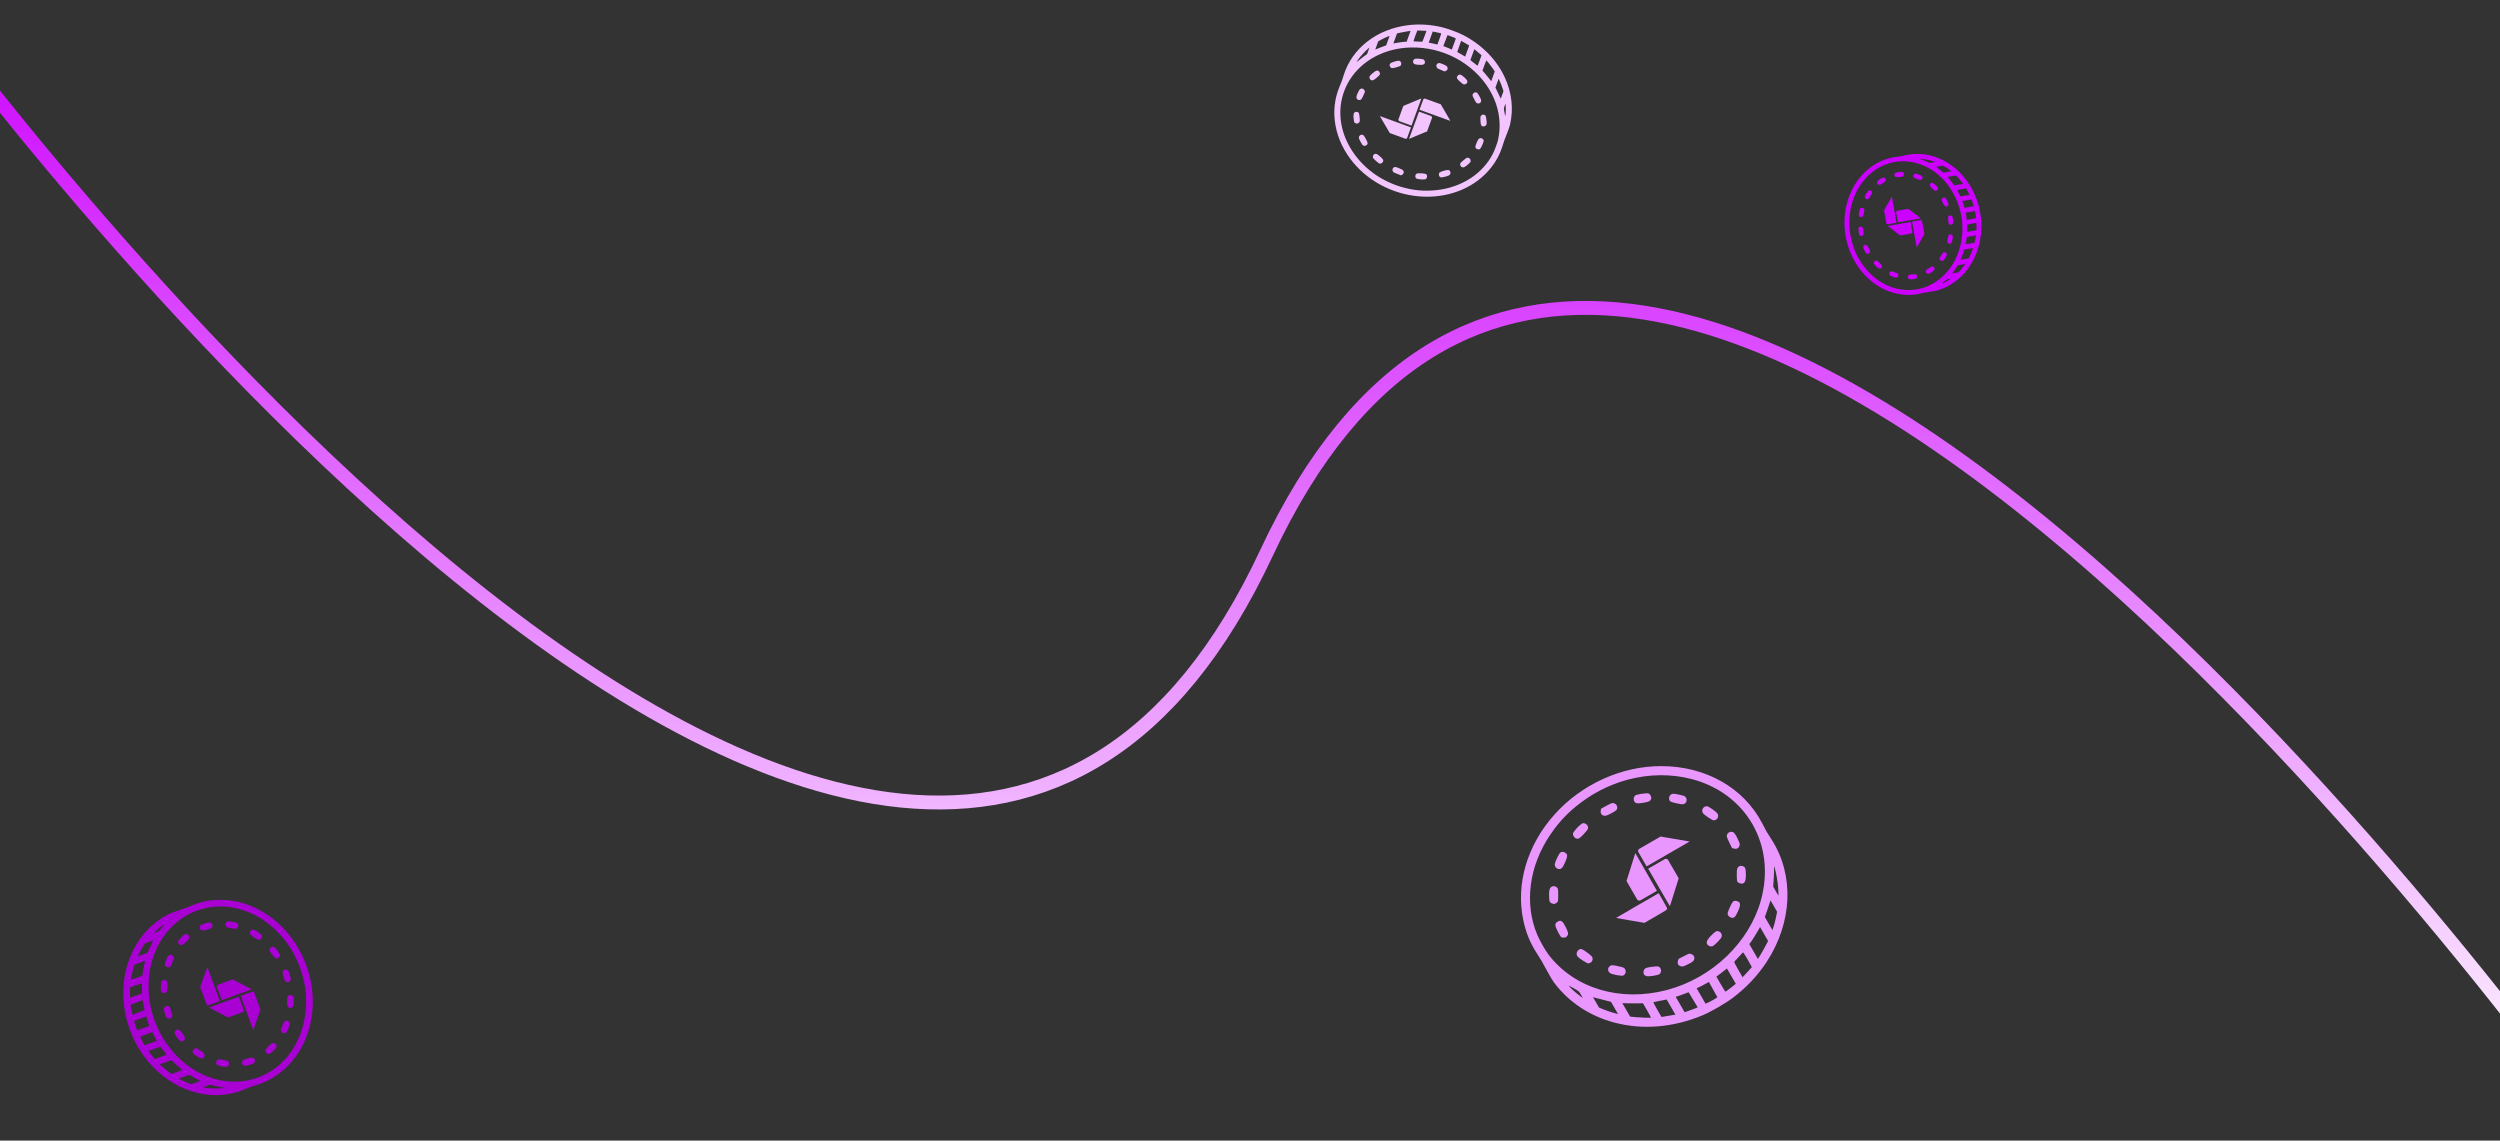 <svg width="1440" height="657" viewBox="0 0 1440 657" fill="none" xmlns="http://www.w3.org/2000/svg">
<rect x="0" y="0" width="1440" height="657" fill="#333333" stroke="none"/>
<path d="M-43 3C-43 3 517 773.5 729.5 318.5C942 -136.5 1498 654 1498 654" stroke="url(#paint0_linear)" stroke-width="8"/>
<path fill-rule="evenodd" clip-rule="evenodd" d="M97.137 526.551C87.9 531.246 80.66 538.845 76.107 548.62C70.883 559.835 69.673 572.792 72.617 585.958C73.425 589.571 75.935 596.457 77.678 599.843C81.017 606.33 85.164 611.874 90.195 616.579C104.75 630.188 124.194 634.414 140.647 627.544C144.52 625.927 144.118 626.073 148.124 624.823C164.194 619.806 175.99 605.541 179.282 587.141C182.258 570.503 177.63 552.521 166.868 538.908C156.261 525.493 141.058 517.905 125.644 518.335C120.083 518.49 115.551 519.454 110.536 521.549C106.874 523.078 107.471 522.857 102.464 524.524C100.331 525.234 97.934 526.146 97.137 526.551ZM118.368 523.05C132.234 519.967 147.254 524.649 158.677 535.613C164.381 541.088 168.108 546.443 171.482 554.01C173.94 559.525 175.646 566.218 176.143 572.292C176.909 581.666 175.361 590.778 171.627 598.868C161.654 620.477 137.999 628.971 116.336 618.722C99.489 610.75 87.359 592.582 85.751 572.91C84.093 552.629 93.16 534.594 109.184 526.298C111.247 525.23 115.795 523.622 118.368 523.05ZM94.588 532.752C94.46 532.919 93.755 533.787 93.022 534.681C91.727 536.261 91.646 536.323 90.149 536.849L88.61 537.391L89.535 536.476C91.431 534.602 95.428 531.656 94.588 532.752ZM86.557 545.27L84.941 548.834L82.132 549.849L79.324 550.865L80.371 548.709C80.946 547.524 81.872 545.851 82.427 544.992L83.438 543.43L85.806 542.568L88.173 541.707L86.557 545.27ZM115.408 532.951C115.25 533.153 115.103 533.675 115.083 534.11C115.051 534.788 115.121 534.983 115.572 535.471C116.253 536.21 116.93 536.207 119.449 535.449C122.192 534.624 122.747 534.034 122.198 532.527C121.89 531.681 121.577 531.4 120.832 531.305C119.941 531.19 115.804 532.446 115.408 532.951ZM106.113 538.322C105.212 538.924 102.666 541.689 102.602 542.135C102.396 543.579 103.724 544.744 105.034 544.267C105.814 543.983 108.786 541.127 109.04 540.417C109.581 538.905 107.487 537.406 106.113 538.322ZM130.121 531.609C129.781 532.198 129.748 532.519 129.963 533.11C130.113 533.524 130.404 533.967 130.608 534.097C131.045 534.373 135.127 535.101 135.831 535.028C136.552 534.954 137.3 534.015 137.289 533.201C137.269 531.728 136.083 531.125 132.352 530.688C131.042 530.535 130.644 530.699 130.121 531.609ZM83.076 555.749C82.805 557.012 82.455 558.94 82.298 560.034L82.012 562.023L78.729 563.221C76.924 563.88 75.429 564.371 75.408 564.312C75.325 564.084 76.272 559.642 76.813 557.725L77.383 555.704L80.476 554.578L83.569 553.452L83.076 555.749ZM96.991 550.522C96.256 551.203 94.746 555.194 94.981 555.838C95.392 556.968 96.406 557.458 97.519 557.064C98.193 556.826 98.344 556.592 99.255 554.382C100.115 552.294 100.216 551.862 99.988 551.236C99.51 549.923 98.021 549.568 96.991 550.522ZM144.134 536.547C143.582 537.731 144.043 538.452 146.323 539.969C148.567 541.462 149.348 541.644 150.191 540.872C150.832 540.284 151.059 539.511 150.799 538.797C150.593 538.231 147.753 536.123 146.53 535.629C145.608 535.255 144.547 535.662 144.134 536.547ZM81.68 566.567C81.697 566.724 81.735 568.049 81.764 569.511L81.817 572.17L78.354 573.43L74.89 574.691L74.898 572.343C74.902 571.051 74.913 569.708 74.923 569.358L74.942 568.722L78.296 567.501C80.946 566.537 81.657 566.34 81.68 566.567ZM93.033 565.513C92.615 566.411 92.506 569.889 92.864 570.888C93.344 572.227 95.447 572.38 96.159 571.127C96.316 570.849 96.471 569.54 96.503 568.217C96.555 566.076 96.51 565.747 96.092 565.216C95.601 564.594 94.585 564.319 93.815 564.599C93.578 564.685 93.226 565.097 93.033 565.513ZM155.572 546.15C154.925 547.074 155.086 547.618 156.628 549.711C157.408 550.769 158.306 551.771 158.625 551.938C159.463 552.377 160.662 551.904 161.102 550.96C161.393 550.337 161.378 550.136 160.978 549.346C160.209 547.826 158.319 545.522 157.706 545.357C156.986 545.164 156.007 545.528 155.572 546.15ZM82.331 576.732C82.362 577.066 82.581 578.351 82.817 579.587L83.245 581.834L79.765 583.164L76.284 584.493L76.031 583.379C75.891 582.765 75.65 581.46 75.495 580.479L75.212 578.694L78.743 577.408L82.274 576.123L82.331 576.732ZM94.593 580.517C94.262 581.226 94.282 581.453 94.86 583.452C95.544 585.816 95.933 586.445 96.865 586.695C97.767 586.937 98.547 586.541 98.974 585.625C99.297 584.932 99.293 584.665 98.95 583.722C98.731 583.118 98.407 582.05 98.231 581.348C97.926 580.124 97.877 580.054 97.069 579.677C95.962 579.161 95.087 579.458 94.593 580.517ZM84.633 586.741C84.811 587.45 85.2 588.701 85.498 589.521L86.041 591.012L82.535 592.226L79.029 593.439L78.522 592.25C78.243 591.597 77.835 590.381 77.615 589.548L77.215 588.034L80.763 586.743L84.311 585.452L84.633 586.741ZM162.881 559.576C162.636 560.246 162.684 560.61 163.274 562.57C164.03 565.081 164.4 565.606 165.488 565.713C166.357 565.798 167.195 565.214 167.453 564.343C167.608 563.821 167.492 563.261 166.825 561.295L166.007 558.886L165.261 558.603C164.2 558.199 163.241 558.591 162.881 559.576ZM88.696 596.5C89.247 597.59 89.841 598.713 90.015 598.995L90.332 599.509L86.805 600.793L83.279 602.076L82.112 599.926C81.47 598.744 80.888 597.617 80.819 597.422C80.704 597.098 80.995 596.957 84.193 595.793L87.693 594.519L88.696 596.5ZM101.322 593.382C100.745 593.868 100.455 594.772 100.679 595.387C100.943 596.115 102.601 598.491 103.379 599.259C104.349 600.216 105.897 599.901 106.433 598.638C106.76 597.865 106.506 597.231 105.063 595.221C103.506 593.05 102.376 592.495 101.322 593.382ZM166.038 573.554C165.537 574.011 165.41 574.67 165.372 576.99C165.335 579.245 165.563 579.982 166.432 580.42C167.169 580.792 168.335 580.465 168.839 579.745C169.275 579.122 169.383 574.601 168.976 574C168.351 573.076 166.816 572.843 166.038 573.554ZM92.595 603.091C93.22 603.942 95.598 607.07 95.773 607.272C95.955 607.481 95.443 607.719 92.532 608.778C90.63 609.471 89.065 610.011 89.054 609.98C89.043 609.948 88.398 609.127 87.621 608.155C86.845 607.183 86.058 606.16 85.874 605.881L85.538 605.374L88.984 604.12C91.566 603.18 92.471 602.922 92.595 603.091ZM111.236 604.852C110.554 606.035 110.923 606.678 113.178 608.231C115.788 610.031 116.915 610.12 117.63 608.587C118.202 607.361 117.879 606.807 115.74 605.344C114.73 604.654 113.657 603.999 113.354 603.889C112.568 603.603 111.737 603.981 111.236 604.852ZM99.299 611.153C99.766 611.726 102.82 614.484 104.286 615.657L105.121 616.326L101.927 617.487L98.732 618.649L96.958 617.293C95.982 616.548 94.464 615.299 93.583 614.518L91.983 613.098L95.415 611.849L98.847 610.599L99.299 611.153ZM163.872 588.295C163.674 588.476 163.101 589.66 162.599 590.926C161.826 592.871 161.725 593.337 161.945 593.941C162.423 595.256 164.165 595.554 165.122 594.485C165.291 594.296 165.806 593.181 166.265 592.008C166.955 590.248 167.057 589.752 166.848 589.179C166.401 587.95 164.775 587.467 163.872 588.295ZM124.736 611.229C123.916 612.986 125.015 613.877 128.618 614.375C130.801 614.678 131.296 614.521 131.84 613.354C132.218 612.543 131.937 611.645 131.153 611.159C130.393 610.687 126.275 610 125.626 610.236C125.327 610.345 124.954 610.76 124.736 611.229ZM156.324 601.135C155.264 601.906 152.954 604.408 152.89 604.856C152.682 606.31 154.016 607.455 155.351 606.969C156.266 606.636 159.195 603.729 159.291 603.059C159.542 601.305 157.718 600.122 156.324 601.135ZM109.984 619.648C110.535 619.982 111.989 620.792 113.216 621.447L115.446 622.638L112.827 623.591L110.208 624.544L107.833 623.605C106.527 623.089 104.896 622.343 104.21 621.949L102.963 621.231L105.972 620.136L108.982 619.04L109.984 619.648ZM139.641 611.289C139.169 612.302 139.437 613.174 140.383 613.705C140.949 614.023 141.299 614.027 142.51 613.733C145.115 613.1 146.199 612.636 146.606 611.981C147.347 610.785 146.495 609.161 145.117 609.143C144.763 609.138 143.472 609.435 142.247 609.804L140.021 610.473L139.641 611.289ZM123.67 625.438C125.17 625.813 127.077 626.215 127.909 626.332C128.74 626.449 129.399 626.592 129.372 626.649C129.346 626.706 128.142 626.818 126.697 626.897C124.007 627.044 119.861 626.841 117.922 626.467L116.834 626.256L118.889 625.506L120.943 624.757L123.67 625.438Z" fill="#A901D4"/>
<path fill-rule="evenodd" clip-rule="evenodd" d="M118.727 559.107C118.335 560.18 117.741 561.824 117.41 562.761C117.078 563.698 116.474 565.379 116.067 566.495L115.328 568.526L117.183 573.623C118.981 578.561 119.05 578.727 119.395 578.933C119.746 579.143 119.808 579.126 123.189 577.895L126.627 576.644L123.075 566.886C121.122 561.519 119.505 557.134 119.483 557.142C119.46 557.15 119.121 558.035 118.727 559.107ZM121.908 581.148C124.189 582.359 129.733 585.239 130.611 585.669L131.378 586.044L135.749 584.454L140.119 582.863L140.292 582.415L140.465 581.968L139.027 578.016L137.588 574.065L128.984 577.201L120.379 580.337L121.908 581.148Z" fill="#A901D4"/>
<path fill-rule="evenodd" clip-rule="evenodd" d="M125.108 567.778L124.891 568.235L126.318 572.158L127.746 576.08L136.394 572.969L145.041 569.858L144.034 569.345C141.864 568.24 137.385 565.912 135.77 565.051L134.071 564.145L129.698 565.733L125.326 567.321L125.108 567.778ZM142.265 583.454L145.857 593.315L146.269 592.146C147.093 589.806 148.877 584.824 149.461 583.23L150.06 581.596L148.234 576.571L146.408 571.546L145.988 571.315L145.568 571.083L142.12 572.338L138.672 573.592L142.265 583.454Z" fill="#A901D4"/>
<path fill-rule="evenodd" clip-rule="evenodd" d="M1116.17 167.222C1123.38 165.025 1129.52 160.497 1134.02 154.071C1139.17 146.698 1141.68 137.571 1141.23 127.769C1141.11 125.079 1140.18 119.831 1139.36 117.185C1137.79 112.117 1135.52 107.623 1132.51 103.618C1123.8 92.032 1110.41 86.55 1097.76 89.393C1094.78 90.062 1095.09 90.008 1092.06 90.398C1079.92 91.961 1069.67 100.689 1064.99 113.451C1060.75 124.992 1061.8 138.455 1067.79 149.564C1073.69 160.513 1083.62 167.867 1094.71 169.506C1098.71 170.097 1102.08 169.979 1105.94 169.112C1108.76 168.479 1108.3 168.562 1112.1 168.001C1113.71 167.762 1115.55 167.411 1116.17 167.222ZM1100.52 167.048C1090.2 167.504 1080.03 162.254 1073.24 152.959C1069.84 148.317 1067.85 144.011 1066.39 138.165C1065.32 133.906 1064.95 128.896 1065.36 124.483C1065.99 117.673 1068.25 111.342 1071.95 106.019C1081.82 91.801 1099.84 88.705 1114.06 98.782C1125.12 106.619 1131.51 121.163 1130.18 135.456C1128.8 150.191 1120.03 161.963 1107.51 165.881C1105.89 166.385 1102.43 166.963 1100.52 167.048ZM1118.78 163.102C1118.89 162.999 1119.5 162.466 1120.14 161.918C1121.27 160.95 1121.33 160.916 1122.47 160.728L1123.64 160.535L1122.87 161.073C1121.27 162.175 1118.04 163.781 1118.78 163.102ZM1126.11 155.15L1127.72 152.802L1129.86 152.43L1132 152.057L1130.97 153.469C1130.41 154.245 1129.54 155.326 1129.03 155.871L1128.11 156.862L1126.31 157.18L1124.5 157.499L1126.11 155.15ZM1103.89 160.33C1104.03 160.205 1104.2 159.85 1104.27 159.541C1104.38 159.06 1104.35 158.911 1104.09 158.504C1103.7 157.889 1103.21 157.806 1101.31 158.031C1099.24 158.275 1098.77 158.627 1098.97 159.776C1099.09 160.421 1099.28 160.662 1099.8 160.824C1100.42 161.019 1103.54 160.642 1103.89 160.33ZM1111.23 157.657C1111.95 157.34 1114.12 155.681 1114.22 155.369C1114.55 154.361 1113.75 153.36 1112.75 153.536C1112.15 153.641 1109.67 155.311 1109.39 155.787C1108.81 156.802 1110.13 158.14 1111.23 157.657ZM1093.18 159.433C1093.5 159.054 1093.56 158.829 1093.49 158.378C1093.43 158.063 1093.28 157.708 1093.15 157.59C1092.87 157.337 1090.04 156.3 1089.52 156.263C1089 156.225 1088.34 156.803 1088.25 157.388C1088.08 158.445 1088.85 159.027 1091.47 159.811C1092.39 160.086 1092.69 160.019 1093.18 159.433ZM1129.93 148.085C1130.28 147.215 1130.77 145.878 1131.02 145.114L1131.48 143.726L1133.98 143.282C1135.36 143.038 1136.49 142.875 1136.5 142.92C1136.53 143.094 1135.29 146.156 1134.66 147.46L1134 148.836L1131.64 149.252L1129.28 149.668L1129.93 148.085ZM1119.3 150.071C1119.91 149.676 1121.5 147.008 1121.41 146.518C1121.26 145.656 1120.59 145.177 1119.75 145.319C1119.23 145.405 1119.1 145.553 1118.17 147.021C1117.29 148.408 1117.16 148.704 1117.24 149.181C1117.42 150.182 1118.44 150.624 1119.3 150.071ZM1083.77 154.126C1084.31 153.348 1084.08 152.774 1082.63 151.399C1081.22 150.047 1080.68 149.818 1079.98 150.264C1079.44 150.604 1079.18 151.129 1079.28 151.674C1079.36 152.105 1081.12 153.973 1081.94 154.482C1082.55 154.866 1083.36 154.708 1083.77 154.126ZM1132.29 140.513C1132.3 140.398 1132.44 139.444 1132.6 138.394L1132.9 136.483L1135.54 136.017L1138.18 135.552L1137.88 137.233C1137.71 138.157 1137.54 139.118 1137.48 139.367L1137.39 139.82L1134.83 140.271C1132.81 140.627 1132.28 140.678 1132.29 140.513ZM1124.03 139.834C1124.44 139.244 1124.96 136.766 1124.83 136.006C1124.65 134.986 1123.17 134.611 1122.5 135.419C1122.35 135.598 1122.07 136.516 1121.88 137.459C1121.58 138.986 1121.57 139.227 1121.8 139.66C1122.07 140.168 1122.76 140.493 1123.35 140.39C1123.53 140.358 1123.84 140.108 1124.03 139.834ZM1076.79 145.805C1077.37 145.224 1077.32 144.814 1076.48 143.121C1076.06 142.264 1075.54 141.433 1075.33 141.273C1074.79 140.853 1073.87 141.041 1073.44 141.661C1073.15 142.071 1073.14 142.217 1073.32 142.832C1073.68 144.018 1074.74 145.907 1075.16 146.102C1075.65 146.332 1076.4 146.195 1076.79 145.805ZM1133.11 133.15C1133.13 132.907 1133.13 131.959 1133.12 131.044L1133.1 129.38L1135.76 128.868L1138.42 128.355L1138.46 129.185C1138.48 129.642 1138.49 130.607 1138.48 131.33L1138.46 132.645L1135.76 133.119L1133.07 133.594L1133.11 133.15ZM1124.81 128.891C1125.13 128.425 1125.15 128.26 1124.98 126.755C1124.79 124.976 1124.59 124.476 1123.96 124.179C1123.34 123.892 1122.73 124.077 1122.31 124.679C1121.99 125.134 1121.96 125.326 1122.09 126.045C1122.17 126.505 1122.27 127.311 1122.3 127.837C1122.37 128.752 1122.39 128.808 1122.93 129.18C1123.65 129.689 1124.32 129.587 1124.81 128.891ZM1132.72 125.691C1132.69 125.161 1132.57 124.215 1132.46 123.59L1132.26 122.454L1134.92 122.028L1137.58 121.601L1137.8 122.517C1137.91 123.02 1138.05 123.943 1138.11 124.567L1138.2 125.701L1135.5 126.178L1132.79 126.655L1132.72 125.691ZM1073.25 135.266C1073.51 134.817 1073.52 134.549 1073.35 133.072C1073.12 131.178 1072.92 130.755 1072.16 130.541C1071.55 130.37 1070.87 130.682 1070.58 131.274C1070.4 131.628 1070.41 132.043 1070.64 133.536L1070.92 135.365L1071.42 135.662C1072.13 136.085 1072.87 135.925 1073.25 135.266ZM1131.05 118.188C1130.79 117.338 1130.51 116.459 1130.42 116.234L1130.26 115.826L1132.94 115.352L1135.63 114.878L1136.2 116.566C1136.51 117.494 1136.78 118.374 1136.81 118.523C1136.85 118.769 1136.62 118.833 1134.18 119.263L1131.52 119.733L1131.05 118.188ZM1121.61 118.827C1122.08 118.552 1122.41 117.941 1122.32 117.472C1122.23 116.917 1121.34 115.006 1120.88 114.358C1120.31 113.55 1119.16 113.58 1118.61 114.417C1118.28 114.929 1118.38 115.415 1119.16 117.038C1120 118.789 1120.74 119.329 1121.61 118.827ZM1072.76 124.855C1073.17 124.591 1073.35 124.135 1073.67 122.479C1073.98 120.868 1073.91 120.312 1073.34 119.888C1072.86 119.528 1071.98 119.615 1071.53 120.067C1071.14 120.458 1070.49 123.683 1070.71 124.165C1071.04 124.906 1072.11 125.266 1072.76 124.855ZM1129.09 112.975C1128.75 112.287 1127.44 109.746 1127.34 109.579C1127.23 109.407 1127.63 109.301 1129.85 108.91C1131.3 108.654 1132.49 108.465 1132.49 108.489C1132.5 108.513 1132.86 109.182 1133.29 109.976C1133.72 110.77 1134.16 111.603 1134.25 111.826L1134.43 112.232L1131.8 112.695C1129.83 113.042 1129.15 113.112 1129.09 112.975ZM1115.96 109.36C1116.6 108.598 1116.41 108.092 1114.99 106.694C1113.35 105.076 1112.56 104.869 1111.85 105.877C1111.29 106.683 1111.45 107.121 1112.79 108.438C1113.43 109.06 1114.12 109.665 1114.32 109.782C1114.85 110.086 1115.49 109.92 1115.96 109.36ZM1125.3 106.354C1125.04 105.885 1123.2 103.524 1122.3 102.498L1121.79 101.914L1124.22 101.486L1126.66 101.057L1127.76 102.252C1128.36 102.909 1129.29 103.996 1129.82 104.666L1130.79 105.885L1128.17 106.347L1125.56 106.808L1125.3 106.354ZM1076.17 114.571C1076.33 114.466 1076.89 113.691 1077.41 112.848C1078.21 111.552 1078.34 111.231 1078.26 110.771C1078.08 109.768 1076.88 109.335 1076.05 109.98C1075.91 110.094 1075.4 110.827 1074.92 111.61C1074.21 112.783 1074.07 113.125 1074.15 113.562C1074.31 114.499 1075.42 115.05 1076.17 114.571ZM1107.09 103.088C1107.9 101.932 1107.23 101.156 1104.71 100.344C1103.19 99.852 1102.81 99.901 1102.27 100.669C1101.9 101.202 1101.99 101.88 1102.49 102.327C1102.97 102.761 1105.84 103.774 1106.33 103.686C1106.56 103.646 1106.88 103.396 1107.09 103.088ZM1083.2 106.328C1084.05 105.91 1086.02 104.409 1086.12 104.096C1086.46 103.081 1085.65 102.093 1084.63 102.272C1083.93 102.395 1081.47 104.107 1081.31 104.575C1080.91 105.8 1082.07 106.877 1083.2 106.328ZM1118.72 98.921C1118.37 98.612 1117.43 97.848 1116.64 97.224L1115.19 96.089L1117.19 95.737L1119.18 95.385L1120.76 96.358C1121.63 96.893 1122.71 97.633 1123.15 98.002L1123.95 98.674L1121.66 99.078L1119.36 99.483L1118.72 98.921ZM1096.43 101.162C1096.89 100.496 1096.81 99.838 1096.2 99.338C1095.84 99.039 1095.58 98.992 1094.68 99.049C1092.74 99.174 1091.9 99.37 1091.53 99.787C1090.84 100.55 1091.25 101.82 1092.23 102.008C1092.49 102.056 1093.45 102.006 1094.37 101.897L1096.05 101.698L1096.43 101.162ZM1109.65 93.045C1108.63 92.588 1107.31 92.058 1106.73 91.869C1106.15 91.681 1105.69 91.495 1105.72 91.458C1105.75 91.42 1106.62 91.492 1107.67 91.618C1109.61 91.852 1112.56 92.522 1113.9 93.034L1114.65 93.322L1113.09 93.6L1111.52 93.878L1109.65 93.045Z" fill="#CC00FF"/>
<path fill-rule="evenodd" clip-rule="evenodd" d="M1104.82 141.177C1105.23 140.459 1105.86 139.356 1106.22 138.727C1106.58 138.097 1107.22 136.97 1107.65 136.221L1108.44 134.86L1107.75 130.975C1107.09 127.212 1107.06 127.085 1106.84 126.893C1106.62 126.698 1106.57 126.703 1103.99 127.157L1101.37 127.619L1102.68 135.057C1103.41 139.148 1104.01 142.492 1104.03 142.489C1104.04 142.486 1104.4 141.896 1104.82 141.177ZM1105.32 124.989C1103.84 123.834 1100.23 121.071 1099.66 120.653L1099.16 120.286L1095.83 120.874L1092.49 121.461L1092.31 121.76L1092.13 122.059L1092.66 125.07L1093.2 128.082L1099.75 126.923L1106.31 125.764L1105.32 124.989Z" fill="#CC00FF"/>
<path fill-rule="evenodd" clip-rule="evenodd" d="M1101.34 134.161L1101.55 133.861L1101.03 130.871L1100.5 127.882L1093.91 129.018L1087.33 130.154L1087.98 130.649C1089.4 131.714 1092.31 133.947 1093.36 134.768L1094.46 135.631L1097.79 135.046L1101.13 134.461L1101.34 134.161ZM1091.03 120.767L1089.7 113.251L1089.26 114.036C1088.38 115.608 1086.47 118.951 1085.85 120.018L1085.21 121.113L1085.89 124.943L1086.56 128.772L1086.83 128.991L1087.1 129.21L1089.73 128.747L1092.36 128.284L1091.03 120.767Z" fill="#CC00FF"/>
<path fill-rule="evenodd" clip-rule="evenodd" d="M895.116 565.945C903.608 577.237 915.527 585.162 929.733 588.961C946.03 593.32 963.717 591.878 980.701 584.806C985.362 582.866 994.015 577.865 998.149 574.722C1006.07 568.702 1012.53 561.82 1017.66 553.95C1032.49 531.181 1033.56 504.069 1020.44 483.6C1017.35 478.782 1017.64 479.288 1015.01 474.203C1004.47 453.81 982.521 441.348 957.032 441.284C933.984 441.227 910.932 451.699 895.199 469.376C879.695 486.797 873.105 509.011 877.333 529.608C878.858 537.039 881.225 542.897 885.225 549.136C888.146 553.692 887.709 552.942 891.132 559.271C892.59 561.968 894.383 564.971 895.116 565.945ZM885.386 538.262C877.964 520.371 880.694 499.092 892.713 481.156C898.715 472.199 905.024 465.926 914.387 459.604C921.21 454.997 929.795 451.121 937.835 449.016C950.241 445.767 962.845 445.689 974.593 448.787C1005.97 457.062 1022.98 486.819 1014.35 518.337C1007.63 542.849 986.106 563.44 960.068 570.258C933.225 577.287 906.859 569.382 891.924 549.826C890.001 547.309 886.764 541.582 885.386 538.262ZM904.047 567.9C904.301 568.032 905.634 568.773 907.009 569.546C909.437 570.911 909.539 571.006 910.6 572.89L911.692 574.83L910.244 573.804C907.279 571.702 902.376 567.031 904.047 567.9ZM922.76 575.721L927.928 577.048L929.956 580.578L931.985 584.109L928.843 583.214C927.114 582.722 924.649 581.875 923.364 581.332L921.027 580.345L919.309 577.37L917.591 574.394L922.76 575.721ZM899.384 539.893C899.694 540.058 900.428 540.131 901.017 540.055C901.935 539.937 902.18 539.797 902.73 539.076C903.561 537.986 903.396 537.079 901.782 533.875C900.025 530.387 899.101 529.781 897.206 530.875C896.143 531.489 895.841 531.976 895.889 532.999C895.945 534.222 898.612 539.481 899.384 539.893ZM908.798 551.104C909.82 552.172 914.135 554.935 914.75 554.915C916.738 554.851 917.987 552.792 917.037 551.146C916.471 550.165 911.932 546.85 910.919 546.677C908.759 546.308 907.242 549.476 908.798 551.104ZM894.098 520.453C894.97 520.769 895.408 520.739 896.151 520.31C896.671 520.01 897.198 519.514 897.323 519.21C897.591 518.557 897.602 512.902 897.338 511.976C897.067 511.025 895.629 510.241 894.538 510.449C892.566 510.825 892.036 512.561 892.333 517.675C892.438 519.47 892.753 519.966 894.098 520.453ZM937.655 577.914C939.416 577.979 942.088 577.993 943.595 577.945L946.333 577.857L948.719 581.982C950.032 584.251 951.045 586.142 950.972 586.184C950.685 586.35 944.495 586.13 941.793 585.857L938.944 585.57L936.699 581.683L934.455 577.795L937.655 577.914ZM927.341 560.465C928.43 561.291 934.148 562.373 934.957 561.906C936.377 561.086 936.795 559.608 936.002 558.207C935.522 557.358 935.173 557.21 931.989 556.511C928.981 555.85 928.378 555.817 927.591 556.271C925.94 557.224 925.816 559.308 927.341 560.465ZM897.412 500.465C899.132 500.926 899.99 500.136 901.488 496.715C902.962 493.348 903.022 492.256 901.786 491.307C900.844 490.585 899.751 490.463 898.854 490.981C898.143 491.392 895.985 495.705 895.61 497.465C895.328 498.792 896.125 500.12 897.412 500.465ZM952.514 577.227C952.721 577.167 954.492 576.803 956.449 576.417L960.006 575.716L962.519 580.069L965.032 584.421L961.877 584.968C960.141 585.268 958.335 585.571 957.862 585.64L957.004 585.766L954.57 581.55C952.647 578.22 952.216 577.312 952.514 577.227ZM948.411 562.231C949.715 562.579 954.412 561.902 955.669 561.185C957.354 560.223 957.06 557.362 955.209 556.704C954.799 556.558 953.004 556.66 951.22 556.93C948.332 557.367 947.902 557.506 947.288 558.193C946.568 559 946.439 560.429 946.998 561.397C947.17 561.694 947.806 562.07 948.411 562.231ZM907.598 482.831C908.993 483.481 909.685 483.136 912.131 480.569C913.367 479.272 914.5 477.828 914.649 477.36C915.039 476.13 914.12 474.632 912.749 474.265C911.843 474.022 911.576 474.091 910.611 474.814C908.752 476.206 906.105 479.291 906.029 480.153C905.94 481.165 906.66 482.394 907.598 482.831ZM966.011 573.946C966.453 573.825 968.127 573.227 969.73 572.617L972.647 571.51L975.256 575.869L977.866 580.228L976.429 580.833C975.638 581.165 973.943 581.798 972.661 582.239L970.331 583.042L967.769 578.605L965.207 574.167L966.011 573.946ZM968.19 556.583C969.221 556.86 969.521 556.778 972.068 555.529C975.081 554.051 975.834 553.38 975.949 552.069C976.06 550.8 975.344 549.847 974.013 549.49C973.006 549.22 972.648 549.288 971.463 549.973C970.704 550.411 969.346 551.098 968.444 551.5C966.873 552.2 966.791 552.282 966.476 553.457C966.045 555.066 966.651 556.171 968.19 556.583ZM978.907 568.484C979.817 568.078 981.405 567.259 982.436 566.664L984.309 565.582L986.769 570.003L989.229 574.425L987.753 575.387C986.941 575.917 985.405 576.752 984.339 577.245L982.4 578.14L979.826 573.681L977.252 569.222L978.907 568.484ZM923.898 469.836C924.855 470.006 925.334 469.856 927.825 468.6C931.018 466.989 931.636 466.368 931.522 464.882C931.431 463.695 930.448 462.708 929.217 462.567C928.48 462.483 927.755 462.771 925.273 464.133L922.232 465.802L922.027 466.87C921.736 468.391 922.49 469.586 923.898 469.836ZM991.051 560.718C992.383 559.719 993.751 558.656 994.089 558.355L994.705 557.808L997.263 562.24L999.822 566.672L997.211 568.748C995.775 569.889 994.399 570.938 994.154 571.077C993.746 571.309 993.488 570.951 991.168 566.932L988.628 562.533L991.051 560.718ZM983.874 544.5C984.663 545.16 985.946 545.335 986.719 544.889C987.633 544.361 990.432 541.573 991.279 540.346C992.335 538.817 991.545 536.812 989.722 536.392C988.607 536.135 987.815 536.627 985.457 539.041C982.911 541.646 982.433 543.295 983.874 544.5ZM941.922 462.287C942.654 462.851 943.569 462.866 946.694 462.367C949.731 461.882 950.666 461.403 951.05 460.132C951.375 459.054 950.659 457.565 949.572 457.059C948.633 456.621 942.536 457.547 941.825 458.235C940.732 459.294 940.782 461.41 941.922 462.287ZM998.979 553.92C999.973 552.88 1003.61 548.946 1003.84 548.662C1004.08 548.369 1004.52 549 1006.63 552.659C1008.01 555.048 1009.11 557.022 1009.07 557.045C1009.03 557.068 1008.08 558.128 1006.96 559.401C1005.84 560.673 1004.65 561.972 1004.32 562.286L1003.71 562.857L1001.21 558.527C999.341 555.281 998.781 554.127 998.979 553.92ZM996.929 528.471C998.68 529.105 999.455 528.458 1001.01 525.062C1002.81 521.131 1002.66 519.597 1000.43 518.999C998.649 518.522 997.982 519.086 996.524 522.305C995.836 523.824 995.21 525.421 995.134 525.854C994.937 526.977 995.641 528.004 996.929 528.471ZM1008.22 543.009C1008.88 542.246 1011.86 537.491 1013.09 535.245L1013.79 533.965L1016.1 537.98L1018.42 541.995L1017.02 544.699C1016.25 546.185 1014.93 548.52 1014.09 549.888L1012.56 552.373L1010.07 548.06L1007.58 543.747L1008.22 543.009ZM962.23 461.705C962.521 461.927 964.246 462.417 966.065 462.792C968.861 463.369 969.511 463.394 970.269 462.956C971.922 462.002 971.91 459.593 970.247 458.56C969.954 458.378 968.335 457.951 966.65 457.612C964.123 457.103 963.433 457.083 962.713 457.499C961.168 458.391 960.905 460.688 962.23 461.705ZM1002.3 508.831C1004.85 509.516 1005.79 507.829 1005.6 502.872C1005.49 499.869 1005.16 499.242 1003.47 498.788C1002.29 498.472 1001.15 499.062 1000.68 500.23C1000.23 501.362 1000.28 507.055 1000.75 507.871C1000.97 508.247 1001.62 508.649 1002.3 508.831ZM981.261 468.801C982.547 470.042 986.455 472.551 987.071 472.531C989.073 472.466 990.295 470.404 989.326 468.726C988.663 467.576 984.065 464.331 983.142 464.361C980.727 464.439 979.57 467.169 981.261 468.801ZM1017.1 526.648C1017.41 525.829 1018.16 523.684 1018.75 521.882L1019.82 518.605L1021.72 521.897L1023.62 525.188L1022.92 528.6C1022.53 530.476 1021.92 532.842 1021.55 533.857L1020.88 535.702L1018.7 531.92L1016.52 528.138L1017.1 526.648ZM998.847 488.8C1000.32 489.195 1001.43 488.628 1001.92 487.232C1002.21 486.396 1002.13 485.925 1001.45 484.369C999.983 481.021 999.103 479.674 998.127 479.284C996.346 478.571 994.367 480.099 994.669 481.955C994.746 482.431 995.451 484.095 996.236 485.652L997.662 488.483L998.847 488.8ZM1021.63 506.898C1021.78 504.795 1021.87 502.138 1021.83 500.994C1021.79 499.849 1021.82 498.931 1021.91 498.953C1021.99 498.976 1022.42 500.566 1022.87 502.487C1023.71 506.065 1024.42 511.681 1024.37 514.373L1024.35 515.884L1022.85 513.303L1021.36 510.721L1021.63 506.898Z" fill="#EA96FF"/>
<path fill-rule="evenodd" clip-rule="evenodd" d="M933.724 529.242C935.257 529.516 937.606 529.923 938.943 530.146C940.28 530.37 942.68 530.783 944.276 531.065L947.178 531.577L953.583 527.878C959.789 524.295 959.995 524.163 960.191 523.651C960.389 523.13 960.352 523.05 957.898 518.801L955.404 514.481L943.141 521.562C936.395 525.456 930.89 528.665 930.906 528.693C930.922 528.721 932.19 528.968 933.724 529.242ZM962.57 519.752C963.656 516.402 966.211 508.274 966.58 506.994L966.903 505.874L963.732 500.382L960.561 494.89L959.919 494.764L959.277 494.637L954.311 497.504L949.345 500.371L955.594 511.184L961.842 521.997L962.57 519.752Z" fill="#EA96FF"/>
<path fill-rule="evenodd" clip-rule="evenodd" d="M943.857 518.62L944.523 518.804L949.452 515.958L954.382 513.112L948.156 502.235L941.93 491.359L941.48 492.833C940.51 496.009 938.445 502.576 937.67 504.948L936.856 507.444L940.024 512.94L943.192 518.436L943.857 518.62ZM960.846 491.868L973.238 484.709L971.571 484.433C968.232 483.88 961.12 482.664 958.842 482.257L956.506 481.84L950.19 485.482L943.874 489.123L943.662 489.742L943.45 490.362L945.952 494.695L948.454 499.028L960.846 491.868Z" fill="#EA96FF"/>
<path fill-rule="evenodd" clip-rule="evenodd" d="M869.755 71.945C871.883 62.769 870.822 53.286 866.675 44.403C861.917 34.213 853.601 25.798 842.711 20.154C839.723 18.606 833.461 16.33 830.085 15.565C823.616 14.1 817.332 13.748 811.116 14.503C793.133 16.686 778.828 27.758 773.998 43.23C772.861 46.872 772.994 46.507 771.524 50.028C765.627 64.15 768.668 80.701 779.558 93.745C789.406 105.54 804.632 112.825 820.402 113.285C835.942 113.738 850.111 107.584 858.818 96.598C861.96 92.635 863.937 88.916 865.409 84.199C866.484 80.755 866.288 81.3 868.054 76.84C868.806 74.939 869.571 72.737 869.755 71.945ZM859.786 88.777C853.83 100.234 841.793 107.958 827.483 109.507C820.337 110.28 814.43 109.746 807.189 107.673C801.912 106.163 796.254 103.44 791.733 100.236C784.758 95.292 779.317 88.889 775.865 81.562C766.643 61.989 774.551 40.552 794.347 31.455C809.744 24.381 829.484 26.55 844.124 36.926C859.216 47.623 866.477 64.475 862.891 80.483C862.429 82.543 860.892 86.651 859.786 88.777ZM866.926 66.546C866.885 66.36 866.691 65.362 866.497 64.329C866.154 62.504 866.158 62.411 866.666 61.061L867.189 59.672L867.285 60.852C867.482 63.266 867.198 67.772 866.926 66.546ZM862.901 53.638L861.364 50.43L862.298 47.882L863.232 45.333L864.121 47.321C864.611 48.414 865.235 50.036 865.508 50.925L866.005 52.542L865.222 54.694L864.438 56.846L862.901 53.638ZM854.621 80.929C854.573 80.701 854.295 80.294 854.004 80.026C853.55 79.608 853.374 79.542 852.77 79.571C851.857 79.613 851.465 80.087 850.52 82.284C849.492 84.676 849.578 85.407 850.949 85.906C851.718 86.186 852.096 86.131 852.598 85.669C853.199 85.116 854.741 81.5 854.621 80.929ZM856.312 71.317C856.42 70.338 855.982 66.95 855.708 66.644C854.823 65.657 853.237 65.901 852.803 67.092C852.545 67.801 852.797 71.54 853.143 72.132C853.88 73.392 856.148 72.81 856.312 71.317ZM846.958 91.96C846.746 91.379 846.543 91.168 846.005 90.972C845.629 90.835 845.15 90.778 844.941 90.845C844.493 90.988 841.601 93.406 841.241 93.938C840.871 94.483 841.087 95.553 841.661 96.022C842.698 96.868 843.811 96.394 846.296 94.051C847.168 93.229 847.286 92.855 846.958 91.96ZM857.638 45.092C856.917 44.165 855.779 42.794 855.109 42.045L853.89 40.684L854.974 37.698C855.571 36.055 856.102 34.727 856.155 34.747C856.363 34.822 858.903 38.078 859.921 39.574L860.996 41.153L859.972 43.965L858.949 46.777L857.638 45.092ZM853.147 57.836C853.102 56.926 851.204 53.542 850.619 53.329C849.592 52.955 848.658 53.376 848.282 54.381C848.054 54.989 848.128 55.231 849.135 57.157C850.087 58.977 850.329 59.299 850.898 59.506C852.092 59.941 853.209 59.111 853.147 57.836ZM835.33 98.833C834.829 97.757 834.057 97.657 831.668 98.358C829.318 99.048 828.734 99.485 828.779 100.523C828.814 101.314 829.22 101.924 829.869 102.16C830.384 102.347 833.511 101.601 834.57 101.038C835.369 100.614 835.706 99.637 835.33 98.833ZM850.92 37.798C850.8 37.717 849.856 36.969 848.82 36.135L846.938 34.619L848.084 31.47L849.23 28.322L850.861 29.699C851.758 30.457 852.687 31.249 852.924 31.461L853.357 31.845L852.247 34.895C851.37 37.304 851.091 37.913 850.92 37.798ZM845.02 46.319C844.638 45.504 842.28 43.395 841.375 43.061C840.162 42.612 838.827 43.988 839.284 45.216C839.385 45.488 840.206 46.361 841.109 47.156C842.569 48.444 842.825 48.604 843.439 48.623C844.159 48.645 844.944 48.098 845.199 47.398C845.278 47.183 845.197 46.697 845.02 46.319ZM821.96 101.187C821.694 100.196 821.221 99.991 818.862 99.841C817.67 99.766 816.447 99.806 816.144 99.931C815.349 100.258 814.978 101.369 815.378 102.227C815.642 102.794 815.791 102.901 816.574 103.084C818.082 103.437 820.792 103.467 821.264 103.136C821.82 102.747 822.139 101.853 821.96 101.187ZM843.461 32.311C843.209 32.137 842.186 31.539 841.188 30.98L839.373 29.966L840.481 26.765L841.589 23.564L842.513 24.039C843.022 24.301 844.071 24.895 844.846 25.36L846.254 26.207L845.086 29.417L843.918 32.627L843.461 32.311ZM833.66 38.638C833.359 37.993 833.189 37.875 831.459 37.109C829.413 36.204 828.748 36.107 828.029 36.61C827.334 37.097 827.154 37.871 827.542 38.704C827.836 39.334 828.024 39.488 828.881 39.8C829.43 39.999 830.363 40.399 830.955 40.687C831.986 41.189 832.062 41.196 832.797 40.853C833.804 40.384 834.109 39.601 833.66 38.638ZM835.145 28.065C834.547 27.774 833.449 27.314 832.703 27.043L831.348 26.55L832.552 23.399L833.755 20.248L834.879 20.59C835.498 20.777 836.583 21.204 837.291 21.537L838.579 22.143L837.405 25.369L836.231 28.595L835.145 28.065ZM808.339 98.432C808.015 97.87 807.733 97.69 806.024 96.956C803.833 96.015 803.251 95.966 802.541 96.661C801.974 97.216 801.891 98.141 802.347 98.83C802.62 99.242 803.077 99.489 804.837 100.173L806.992 101.011L807.625 100.658C808.527 100.155 808.814 99.258 808.339 98.432ZM825.975 25.191C824.894 24.939 823.765 24.696 823.466 24.652L822.923 24.572L824.09 21.366L825.257 18.161L827.436 18.605C828.634 18.849 829.759 19.102 829.936 19.168C830.229 19.276 830.156 19.561 829.098 22.469L827.94 25.651L825.975 25.191ZM820.768 35.806C820.767 35.121 820.306 34.39 819.747 34.187C819.086 33.946 816.463 33.712 815.473 33.805C814.24 33.921 813.554 35.184 814.121 36.294C814.468 36.974 815.058 37.168 817.301 37.338C819.723 37.521 820.769 37.059 820.768 35.806ZM796.759 92.462C796.733 91.846 796.349 91.372 794.756 89.99C793.206 88.647 792.561 88.375 791.747 88.724C791.058 89.019 790.604 90.023 790.811 90.795C790.99 91.462 794.075 94.179 794.732 94.247C795.741 94.352 796.8 93.419 796.759 92.462ZM819.106 24.056C818.149 23.994 814.581 23.822 814.337 23.826C814.085 23.83 814.219 23.335 815.182 20.688C815.811 18.96 816.35 17.554 816.378 17.564C816.407 17.575 817.355 17.606 818.486 17.633C819.616 17.66 820.789 17.71 821.091 17.745L821.64 17.807L820.5 20.94C819.646 23.287 819.296 24.068 819.106 24.056ZM806.987 36.008C806.561 34.842 805.898 34.724 803.499 35.386C800.72 36.152 800 36.884 800.65 38.279C801.169 39.393 801.744 39.492 804.012 38.857C805.083 38.557 806.166 38.193 806.42 38.046C807.078 37.666 807.301 36.866 806.987 36.008ZM809.574 24.013C808.902 24.004 805.197 24.519 803.523 24.854L802.57 25.045L803.627 22.142L804.685 19.238L806.666 18.795C807.755 18.551 809.513 18.223 810.571 18.067L812.495 17.782L811.36 20.902L810.224 24.022L809.574 24.013ZM787.759 82.34C787.749 82.096 787.259 81.005 786.671 79.915C785.768 78.24 785.502 77.897 784.954 77.698C783.758 77.263 782.533 78.301 782.718 79.593C782.751 79.821 783.227 80.831 783.775 81.837C784.598 83.345 784.884 83.706 785.405 83.895C786.522 84.302 787.808 83.452 787.759 82.34ZM794.657 41.683C793.912 40.086 792.65 40.33 790.197 42.548C788.711 43.892 788.532 44.328 789.026 45.389C789.37 46.126 790.159 46.455 790.956 46.193C791.729 45.939 794.614 43.473 794.829 42.883C794.928 42.611 794.856 42.109 794.657 41.683ZM783.228 69.58C783.311 68.391 782.918 65.32 782.643 65.014C781.752 64.02 780.175 64.279 779.734 65.493C779.431 66.325 779.744 70.063 780.155 70.522C781.229 71.722 783.119 71.142 783.228 69.58ZM797.414 26.49C796.86 26.679 795.446 27.218 794.273 27.69L792.141 28.547L793.007 26.166L793.874 23.785L795.916 22.68C797.039 22.072 798.511 21.372 799.186 21.125L800.415 20.676L799.419 23.412L798.423 26.148L797.414 26.49ZM785.906 52.028C785.476 51.108 784.712 50.784 783.789 51.133C783.237 51.342 783.03 51.583 782.527 52.598C781.446 54.782 781.135 55.809 781.354 56.474C781.753 57.689 783.382 58.045 784.2 57.096C784.41 56.852 784.958 55.779 785.417 54.711L786.251 52.77L785.906 52.028ZM785.385 32.638C784.248 33.463 782.853 34.557 782.285 35.067C781.718 35.578 781.234 35.953 781.209 35.901C781.185 35.849 781.811 34.946 782.6 33.894C784.07 31.934 786.634 29.166 788.027 28.034L788.809 27.399L788.131 29.268L787.453 31.137L785.385 32.638Z" fill="#F3C5FF"/>
<path fill-rule="evenodd" clip-rule="evenodd" d="M834.466 67.956C833.949 67.056 833.15 65.682 832.692 64.903C832.233 64.125 831.416 62.722 830.875 61.786L829.893 60.085L825.259 58.399C820.77 56.765 820.615 56.716 820.269 56.836C819.918 56.957 819.893 57.011 818.775 60.085L817.637 63.21L826.508 66.439C831.388 68.215 835.386 69.651 835.393 69.631C835.401 69.61 834.983 68.857 834.466 67.956ZM817.258 57.292C815.082 58.172 809.837 60.351 809.025 60.711L808.314 61.026L806.868 64.999L805.422 68.972L805.633 69.354L805.844 69.736L809.436 71.043L813.028 72.35L815.872 64.526L818.717 56.701L817.258 57.292Z" fill="#F3C5FF"/>
<path fill-rule="evenodd" clip-rule="evenodd" d="M824.699 67.333L824.508 66.914L820.942 65.617L817.376 64.319L814.489 72.159L811.603 79.999L812.549 79.597C814.587 78.732 818.825 76.973 820.368 76.352L821.992 75.698L823.441 71.725L824.891 67.752L824.699 67.333ZM803.757 70.121L794.79 66.861L795.364 67.83C796.512 69.772 798.939 73.925 799.708 75.263L800.496 76.635L805.062 78.3L809.628 79.965L810.035 79.807L810.442 79.65L811.583 76.516L812.724 73.382L803.757 70.121Z" fill="#F3C5FF"/>
<defs>
<linearGradient id="paint0_linear" x1="727.5" y1="3" x2="727.5" y2="654" gradientUnits="userSpaceOnUse">
<stop stop-color="#CC00FF"/>
<stop offset="1" stop-color="white"/>
</linearGradient>
</defs>
</svg>
